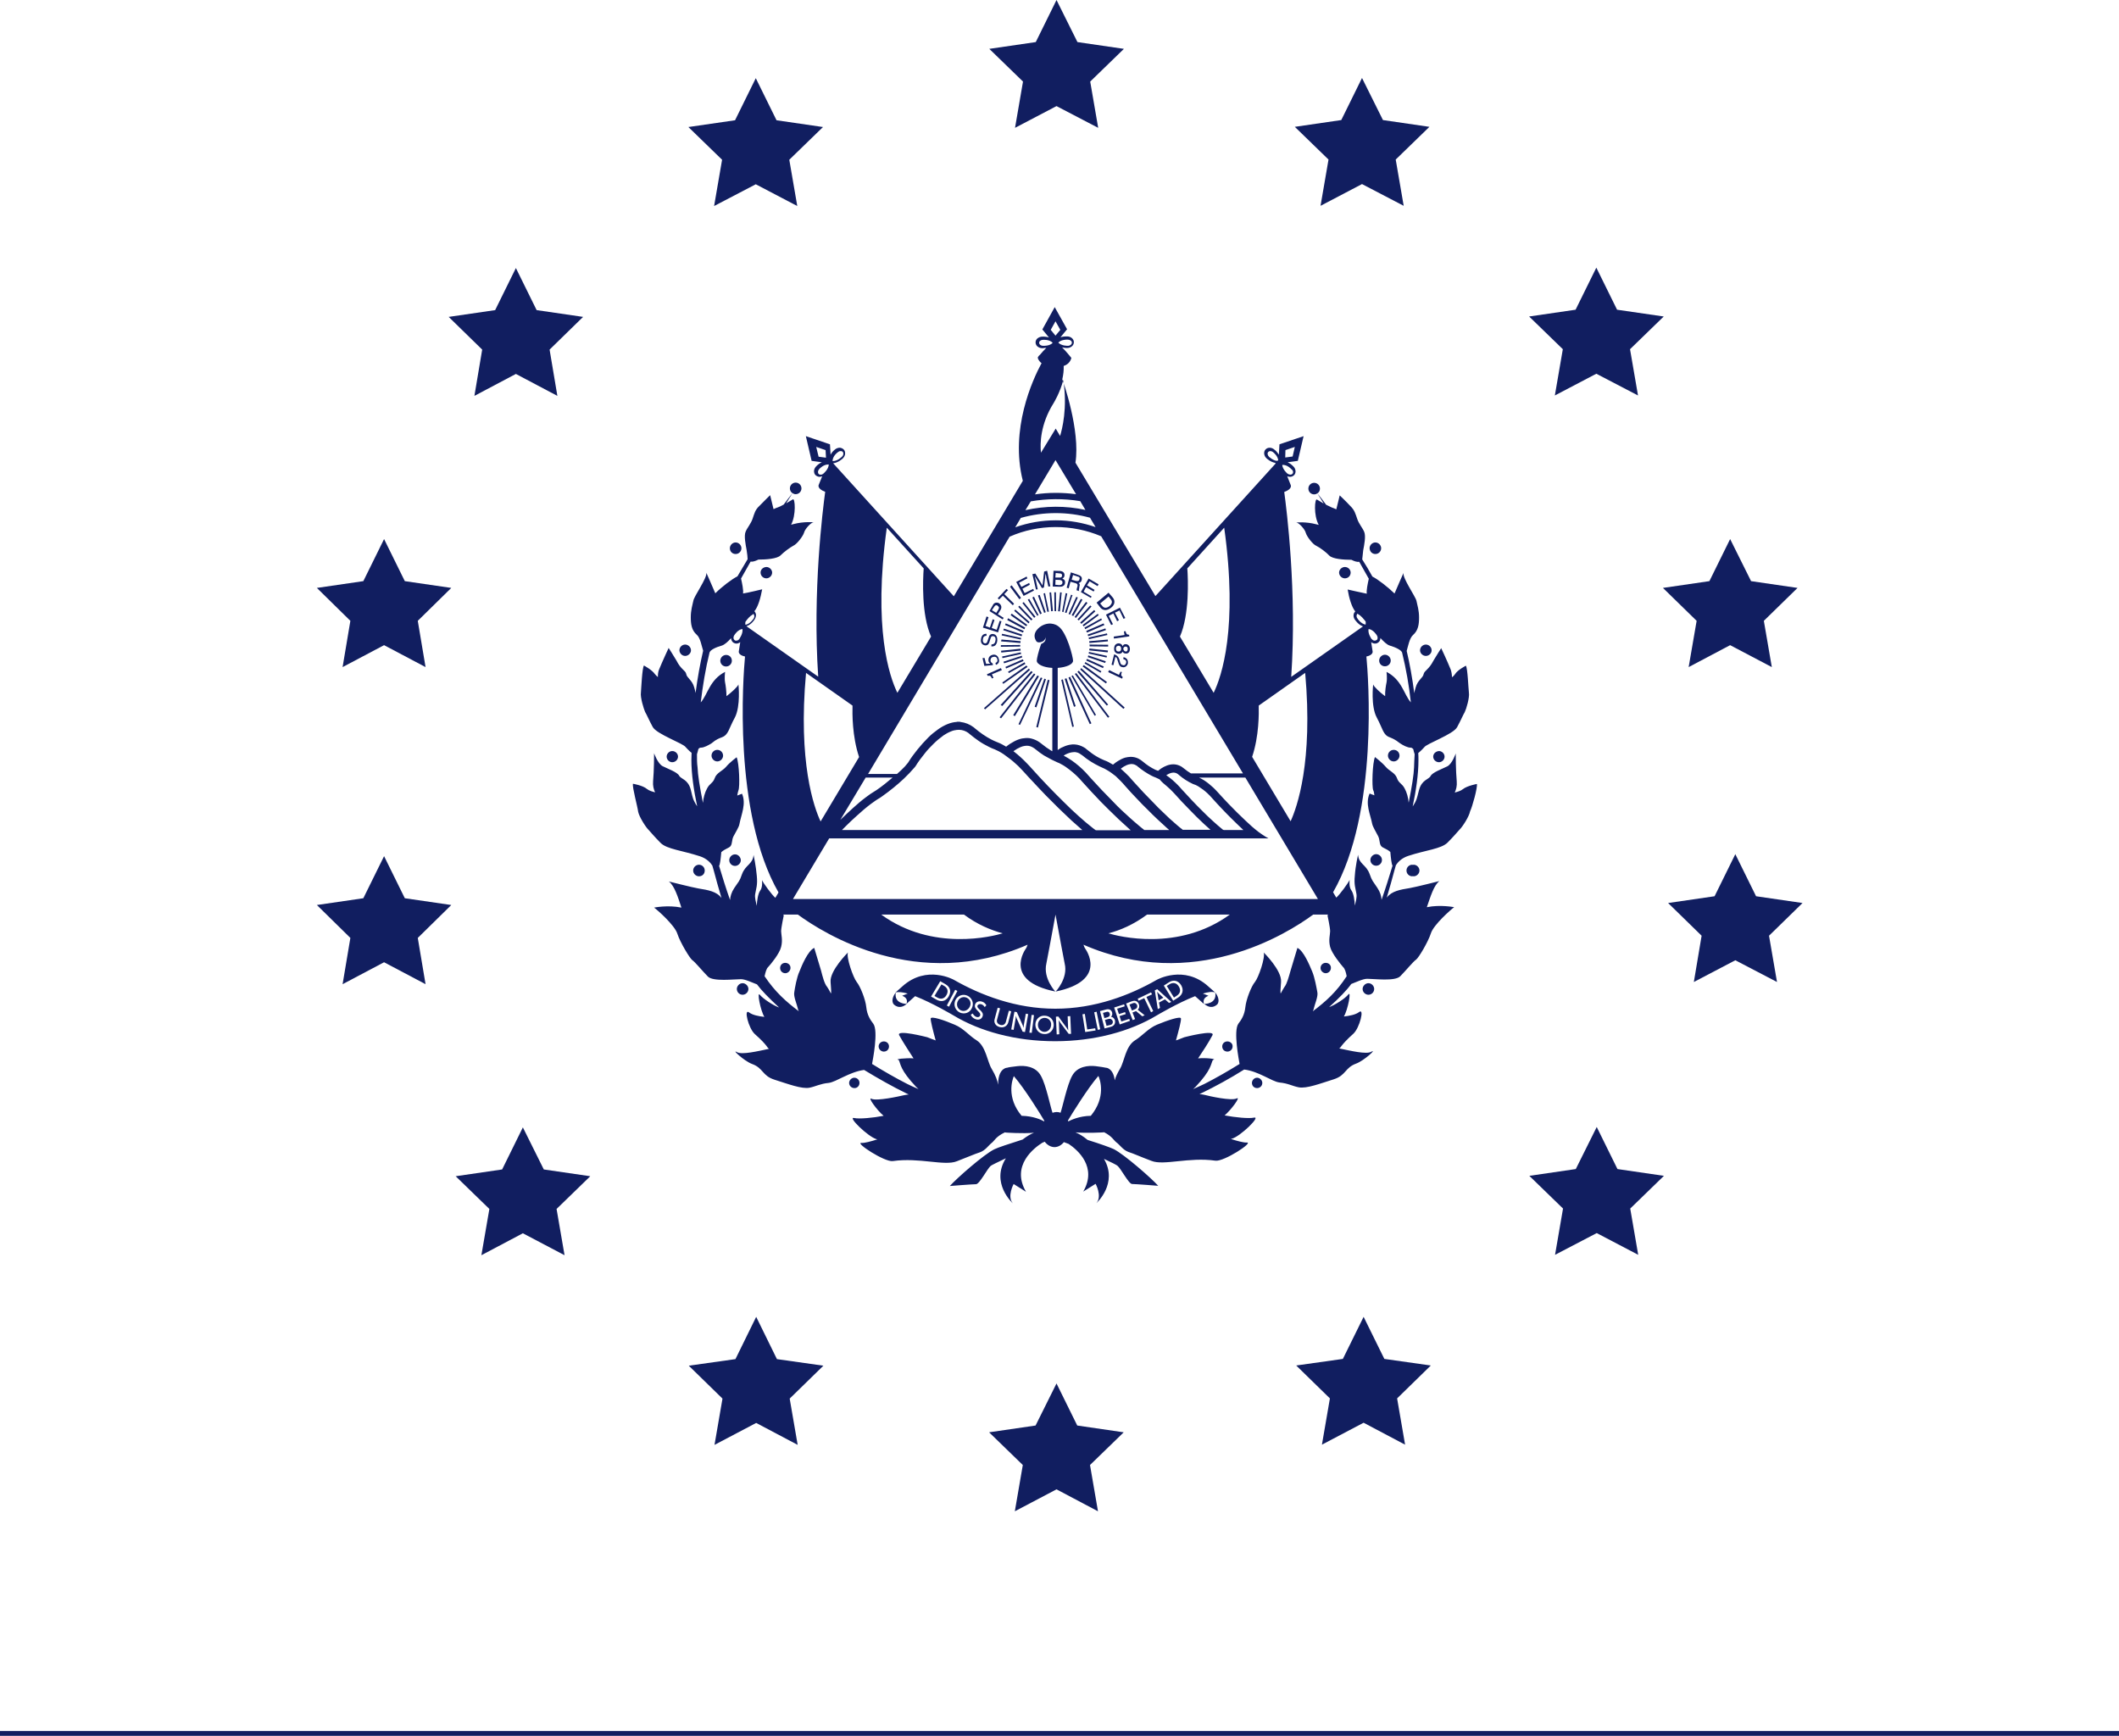 <?xml version="1.0" encoding="utf-8"?>
<!-- Generator: Adobe Illustrator 28.2.0, SVG Export Plug-In . SVG Version: 6.00 Build 0)  -->
<svg version="1.1" id="Layer_1" xmlns="http://www.w3.org/2000/svg" xmlns:xlink="http://www.w3.org/1999/xlink" x="0px" y="0px"
	 viewBox="0 0 1062.6 870.4" style="enable-background:new 0 0 1062.6 870.4;" xml:space="preserve">
<style type="text/css">
	.st0{fill:#111E60;}
</style>
<g>
	<rect y="868" class="st0" width="1062.6" height="2.4"/>
	<g>
		<polygon class="st0" points="529.8,0 540.3,21.1 563.6,24.5 546.7,40.9 550.7,64.1 529.8,53.2 509,64.1 513,40.9 496.1,24.5 
			519.4,21.1 		"/>
		<polygon class="st0" points="683,39.1 693.5,60.2 716.8,63.6 699.9,80 703.9,103.2 683,92.3 662.2,103.2 666.2,80 649.3,63.6 
			672.6,60.2 		"/>
		<polygon class="st0" points="800.5,134.2 810.9,155.3 834.3,158.7 817.4,175.1 821.4,198.3 800.5,187.4 779.7,198.3 783.7,175.1 
			766.8,158.7 790.1,155.3 		"/>
		<polygon class="st0" points="867.6,270.3 878.1,291.4 901.4,294.8 884.5,311.3 888.5,334.5 867.6,323.5 846.8,334.5 850.8,311.3 
			833.9,294.8 857.2,291.4 		"/>
		<polygon class="st0" points="870.2,428.3 880.6,449.4 903.9,452.8 887.1,469.2 891.1,492.4 870.2,481.5 849.4,492.4 853.3,469.2 
			836.5,452.8 859.8,449.4 		"/>
		<polygon class="st0" points="800.7,565.1 811.1,586.2 834.4,589.6 817.5,606 821.5,629.2 800.7,618.3 779.8,629.2 783.8,606 
			766.9,589.6 790.2,586.2 		"/>
		<polygon class="st0" points="683.8,660.3 694.2,681.4 717.5,684.7 700.6,701.2 704.6,724.4 683.8,713.4 662.9,724.4 666.9,701.2 
			650,684.7 673.4,681.4 		"/>
		<polygon class="st0" points="529.8,693.7 540.2,714.8 563.5,718.2 546.6,734.6 550.6,757.8 529.8,746.8 508.9,757.8 512.9,734.6 
			496,718.2 519.3,714.8 		"/>
		<polygon class="st0" points="379.2,660.3 389.6,681.5 412.9,684.8 396,701.3 400,724.5 379.2,713.5 358.3,724.5 362.3,701.3 
			345.4,684.8 368.8,681.5 		"/>
		<polygon class="st0" points="262.2,565.3 272.7,586.4 296,589.8 279.1,606.2 283.1,629.4 262.2,618.4 241.4,629.4 245.4,606.2 
			228.5,589.8 251.8,586.4 		"/>
		<polygon class="st0" points="192.6,429.3 203,450.4 226.3,453.8 209.5,470.3 213.4,493.5 192.6,482.5 171.8,493.5 175.7,470.3 
			158.9,453.8 182.2,450.4 		"/>
		<polygon class="st0" points="192.6,270.3 203,291.4 226.3,294.8 209.5,311.3 213.4,334.5 192.6,323.5 171.8,334.5 175.7,311.3 
			158.9,294.8 182.2,291.4 		"/>
		<polygon class="st0" points="258.7,134.4 269.1,155.5 292.4,158.9 275.6,175.3 279.5,198.5 258.7,187.5 237.9,198.5 241.8,175.3 
			225,158.9 248.3,155.5 		"/>
		<polygon class="st0" points="379,39.2 389.4,60.3 412.7,63.7 395.8,80.1 399.8,103.3 379,92.4 358.1,103.3 362.1,80.1 345.2,63.7 
			368.6,60.3 		"/>
		<g>
			<path class="st0" d="M708.5,433.7c-0.1,0-0.2-0.1-0.3-0.1c-1.6,0-2.9,1.3-2.9,2.9c0,1.6,1.3,2.9,2.9,2.9c0.1,0,0.2-0.1,0.3-0.1
				c0.1,0,0.2,0.1,0.4,0.1c1.5,0,2.9-1.3,2.9-2.9c0-1.6-1.4-2.9-2.9-2.9C708.7,433.6,708.6,433.7,708.5,433.7z"/>
			<path class="st0" d="M740.6,393.1c0,0-4.9,0.9-7,2.6c-1.1,0.9-2.6,1.3-4.1,1.7c0.7-1.5,1.2-3.3,1-5.6c-0.5-5.3-0.5-14-0.5-14
				s-1.8,5.3-4.3,6.5c-2.6,1.3-7.4,3-8.3,4.8c-0.9,1.8-4.4,1.8-5.8,7c-1.3,5.2-1.3,4.8-2.1,6.5c-0.3,0.5-0.7,1.1-1.1,1.8
				c1.7-8,2.9-16.1,2.9-23.2c0-1.2,0-2.4-0.1-3.6c1.3-1,3-2.9,3-2.9c1.1-1.8,14.6-6.5,16.5-10.1c1.9-3.5,2.9-6,3.8-7.5
				c0.8-1.6,2.5-7.3,2.1-9.8c-0.3-2.5-0.6-11.9-1.5-13.5c0,0-4.2,2.1-5.5,4.3c-0.4,0.6-0.9,1.1-1.5,1.5c0-1.3-0.2-2.5-0.6-3.8
				c-1.9-4.7-4.8-10.8-4.8-10.8s-2.5,3.9-3.9,6.3c-2.3,4.5-4.5,4.9-4.9,6.7c-0.3,1.9-3,3-4,6.7c-0.4,1.3-0.6,2.2-0.7,2.9
				c-1-7.8-2.3-14.9-3.8-21.2c0.6-2,1.4-6.5,3.2-8c2.6-2.3,3-5.3,3-8.8c0-3.5-0.8-6-1.3-8.3c-0.4-2.1-7-11.3-6.5-14
				c0,0-3.3,7.4-4.5,10.3c-3.3-3.2-8.3-7.1-11.1-8.5c-1.6-2.9-3.3-5.8-5.1-8.6c0.1-0.8,0.3-2.7,0.5-4.6c0.5-2.6,1.4-7,0.5-9.2
				c-0.9-2.1-2.6-3.9-3.5-6.5c-0.9-2.6-1.3-4.4-3.5-6.5c-2.1-2.3-5.3-5.3-5.3-5.3s-0.9,3.9-1.7,7c-0.8-0.4-1.6-0.7-2.2-0.9
				c-0.5-0.2-1.6-0.8-2.9-1.4c-1.5-2.1-3-4-4.4-5.7c0.8-0.5,1.3-1.3,1.3-2.4c0-1.6-1.3-2.9-2.9-2.9c-1.6,0-2.9,1.3-2.9,2.9
				s1.3,2.9,2.9,2.9c0.6,0,1.1-0.2,1.6-0.5c0.4,0.6,1.5,2.4,3.2,5.1c-1.4-0.8-2.8-1.6-3.4-2c-1.1-0.8-1.8,7.9,0.9,12.7
				c-0.4-0.1-0.8-0.2-1.2-0.3c-5.3-1.4-10.1-0.9-10.1-0.9c1.3,0,4.4,3.4,4.8,5.2c0.5,1.8,3.5,5.8,5.3,6.5c1.8,0.9,4.8,3.1,6.5,4.9
				c1.7,1.7,7.2,2.1,11.1,2.1c1.5,0.8,3,1.2,3.9,1c1.6,2.8,3.2,5.6,4.8,8.5c-0.5,2.2-1.3,6-1,7.5c0,0,0,0,0,0l0,0
				c-2.1-0.4-9.6-2.1-9.6-2.1c0.7,4.3,2,8.7,3.8,11c-0.4,0.4-0.7,0.9-0.8,1.5c-0.2,0.9,0.1,1.9,0.6,2.6c0.1,0.1,1.7,2.6,4.1,3.4
				l-36,25.3c2.9-42.8-2.3-83.8-3.5-92.7c4.4-1.6,3.2-3.6,3.2-3.6l-1.7-4.3c0.5,0.2,0.9,0.3,1.4,0.3c0.8,0,1.5-0.3,2.1-0.9
				c1.1-1.2,0.8-3.2-0.5-4.4c-0.1-0.1-1.2-1.3-2.8-2l5.1-0.7l2.9-12.4l0,0l0,0l-12.1,4.1l-0.3,5.2c-0.9-1.5-2.1-2.5-2.2-2.5
				c-1.4-1.3-3.4-1.3-4.5-0.1c-1.1,1.2-0.8,3.2,0.5,4.4c0.1,0.1,2,1.9,4.4,2.3c0,0.1,0.1,0.2,0.2,0.3l-60.3,66.5l-40.1-66.9
				c2.5-16.2-6.2-40.9-6.6-41.8c0.5-2.2,0.8-4.4,0.7-6.7c2.8-0.9,3.6-3.1,3.8-3.8c0,0,0-0.1,0-0.1c0,0,0-0.1,0-0.1c0,0,0-0.1,0-0.1
				s-2.8-3.5-4.6-5.2c0.9,0.2,1.8,0.3,2.2,0.3c0.2,0,0.3,0,0.3,0c1.9,0,3.4-1.3,3.4-2.9c0-1.6-1.5-2.9-3.3-2.9c0,0,0,0,0,0
				c-0.1,0-1.7-0.1-3.4,0.4l3.3-4l-6.2-11.1v0l0,0l-6.2,11.2l3.3,4c-1.7-0.5-3.3-0.4-3.3-0.4c-1,0-1.9,0.4-2.6,1
				c-0.5,0.5-0.8,1.2-0.8,1.9c0,0.7,0.3,1.4,0.8,1.9c0.6,0.6,1.6,1,2.5,1c0,0,0.1,0,0.3,0c0.3,0,1-0.1,1.8-0.2c-1,1-2.3,2.4-3.2,3.5
				c-0.4,0.3-0.7,0.7-0.9,1c-0.1,0.2-0.2,0.3-0.2,0.3s0,0.2,0.1,0.4c0,0.1,0,0.2,0,0.3c0.6,1.1,1.2,1.8,1.8,2.2
				c-4.6,8.5-15.9,33.2-9.4,59l-34.6,57.9l-60.5-66.7c2.6-0.3,4.7-2.3,4.8-2.4c0.7-0.7,1.2-1.6,1.2-2.5c0-0.8-0.2-1.5-0.7-2
				c-0.5-0.5-1.2-0.8-1.9-0.9c-0.9,0-1.8,0.3-2.5,0.9c-0.1,0.1-1.4,1-2.2,2.6l-0.3-5.2l-12.1-4.1l0,0l0,0l2.9,12.4l5.1,0.7
				c-1.6,0.7-2.7,1.9-2.7,1.9c-0.7,0.7-1.2,1.6-1.2,2.5c0,0.8,0.2,1.5,0.7,2c0.5,0.5,1.2,0.8,1.9,0.9c0,0,0.1,0,0.1,0
				c0.5,0,1-0.1,1.4-0.3l-1.7,4.2c0,0-1.2,2,3.2,3.6c-1.2,8.9-6.4,49.9-3.5,92.7l-36-25.3c2.5-0.8,4.1-3.3,4.1-3.4
				c0.5-0.7,0.7-1.6,0.7-2.4c-0.1-0.7-0.4-1.3-0.8-1.7c1.9-2.3,3.1-6.7,3.9-11c0,0-7.4,1.8-9.6,2.1l0,0c0,0,0,0,0,0
				c0.3-1.5-0.5-5.4-1-7.5c1.6-2.8,3.2-5.7,4.8-8.5c0.9,0.2,2.3-0.2,3.9-1c3.9,0,9.4-0.4,11.1-2.1c1.8-1.8,4.8-4,6.5-4.9
				c1.8-0.8,4.8-4.8,5.3-6.5c0.4-1.8,3.5-5.2,4.8-5.2c0,0-4.8-0.5-10.1,0.9c-0.4,0.1-0.8,0.2-1.2,0.3c2.6-4.8,2-13.4,0.9-12.7
				c-0.6,0.4-2,1.2-3.4,2c1.7-2.7,2.8-4.5,3.2-5.1c0.5,0.3,1,0.5,1.6,0.5c1.6,0,2.9-1.3,2.9-2.9s-1.3-2.9-2.9-2.9
				c-1.6,0-2.9,1.3-2.9,2.9c0,1,0.5,1.9,1.3,2.4c-1.4,1.7-2.9,3.7-4.4,5.7c-1.2,0.7-2.3,1.2-2.9,1.4c-0.6,0.2-1.4,0.5-2.2,0.9
				c-0.8-3.2-1.7-7-1.7-7s-3.1,3-5.3,5.3c-2.3,2.1-2.6,3.9-3.5,6.5c-0.9,2.6-2.6,4.4-3.5,6.5c-0.9,2.1,0,6.5,0.5,9.2
				c0.3,1.9,0.5,3.7,0.5,4.6c-1.7,2.9-3.4,5.8-5.1,8.6c-2.8,1.4-7.8,5.2-11.1,8.5c-1.2-2.9-4.5-10.3-4.5-10.3
				c0.5,2.6-6.2,11.8-6.5,14c-0.5,2.3-1.3,4.8-1.3,8.3c0,3.5,0.4,6.5,3,8.8c1.8,1.5,2.5,5.9,3.2,8c-1.5,6.4-2.8,13.5-3.8,21.2
				c-0.1-0.7-0.3-1.6-0.7-2.9c-1-3.6-3.8-4.8-4-6.7c-0.4-1.8-2.6-2.1-4.9-6.7c-1.4-2.4-3.9-6.3-3.9-6.3s-2.9,6.2-4.8,10.8
				c-0.5,1.2-0.6,2.5-0.6,3.8c-0.6-0.5-1.1-1-1.5-1.5c-1.4-2.1-5.5-4.3-5.5-4.3c-0.9,1.5-1.3,10.9-1.5,13.5
				c-0.4,2.5,1.4,8.2,2.1,9.8c0.9,1.5,1.9,4,3.8,7.5c1.9,3.6,15.4,8.3,16.5,10.1c0,0,1.7,1.9,3,2.9c0,1.2-0.1,2.4-0.1,3.6
				c0,7,1.2,15.2,2.9,23.2c-0.4-0.6-0.8-1.2-1.1-1.8c-0.9-1.8-0.9-1.4-2.1-6.5c-1.4-5.3-4.9-5.3-5.8-7c-0.9-1.8-5.7-3.5-8.3-4.8
				c-2.5-1.3-4.3-6.5-4.3-6.5s0,8.7-0.5,14c-0.2,2.3,0.3,4.1,1,5.6c-1.5-0.4-3-0.8-4.1-1.7c-2.1-1.8-7-2.6-7-2.6
				c-0.4,1.8,2.3,11.4,2.6,14c0.5,2.6,3.9,7.9,5.3,9.2c1.3,1.4,3,3.5,6,6.5c3.1,3.1,11,3.8,19.8,6.7c3.3,1.1,5.2,3.2,6.1,4.6
				c0.3,1.1,0.6,2.1,0.8,2.8c1,3.8,2.3,8.5,3.8,13.5c-2.4-3.3-6.7-4-11.6-4.8c-3-0.5-14.8-3.5-14.8-3.5c2.8,2.1,4.6,7.9,6.3,13.1
				c-6.8-1.4-13.7,0-13.7,0c1.3,0.9,10.4,8.8,11.7,13.2c1.4,4.3,6.2,12.2,7.4,13.1c1.4,0.9,5.3,5.7,7.9,8.3
				c2.6,2.6,13.1,1.3,16.6,1.3c2.2,0,5.8,1.8,8,2.6c2.2,3,6.1,7,11.1,11.6c-2.9-1-7.9-4.3-9.6-6.3c-1.7-2.3,0.2,7.7,2.2,11
				c-2.8-0.3-5.9-0.9-7.6-2.2c-2.9-2.3-0.4,7.9,2.8,10.8c6.8,6,6.1,7,7.2,7.4c-5.7,1.2-13.6,3.1-16.1,1.7c-3.1-1.8,3.5,4.4,7.5,5.9
				c5.8,2.1,5,5.9,11.3,7.9c6.7,2.1,13.7,4.8,17.6,4c3-0.6,5.3-2,9.6-2.4c3.8-0.5,10.3-5.5,17.7-6.5c7.1,4.3,14.3,8.4,21.3,11.8
				c0.3,0.1,0.7,0.3,1.1,0.5c-0.8,0.1-1.6,0.2-2.5,0.4c-2.6,0.6-13.5,3-16.1,1.8c-2.4-1.3,2.7,5.8,6,8.5c-5.1,1-12.3,1.7-14.8,1.1
				c-3.5-0.8,7,9.4,11.2,10.6c0.2,0,0.3,0.1,0.5,0.1c-3.4,1.1-6.5,1.9-8,1.8c-3.6-0.3,11.6,9.7,15.7,9.1c13.3-1.9,25.9,2.6,32.1,0.1
				c5.5-2.1,8.8-3.6,11.6-4.5c2.8-1,4.3-3.5,6-4.8c1.3-1,1.9-3,6.5-5.2c0.4,0.1,0.5,0.1,0.5,0.1s8.5,0.6,14.1,0.1
				c-1.6,0.6-3.5,1.7-5.7,3.4c-6.9,2.2-12.4,4-14.2,4.9c-5.3,2.6-18.8,14.5-22.3,18.4c0,0,11.3-0.9,13.1-0.9c1.8,0,5.7-7.8,7.4-9.2
				c0.5-0.4,3.4-1.8,7.6-3.8c-7.8,12.5,3.5,22.6,3.5,22.6c-3-3.5,0.4-9.7,0.4-9.7l6.2,3.9c-7.7-13.2,4.2-22.1,8.2-24.6
				c0.4-0.2,0.8-0.3,1.2-0.5c1.2,1.6,3,2.7,4.9,2.7c1.8,0,3.5-1,4.7-2.5c0.8,0.3,1.6,0.6,2.4,0.9c4.6,3.1,14.4,11.6,7.3,23.9
				l6.2-3.9c0,0,3.4,6.2,0.4,9.7c0,0,11-9.9,3.8-22.2c3.7,1.7,6.2,3,6.7,3.4c1.8,1.4,5.7,9.2,7.4,9.2c1.8,0,13.1,0.9,13.1,0.9
				c-3.5-3.9-17-15.7-22.3-18.4c-1.7-0.8-6.7-2.6-13.1-4.6c-2.4-2-4.4-3.1-6.1-3.8c5.7,0.5,14.1,0,14.1,0s0.2,0,0.2-0.1
				c4.1,2.1,4.9,4.1,6.2,5.1c1.8,1.3,3.3,3.8,6,4.8c2.8,0.9,6,2.4,11.6,4.5c6.2,2.5,18.7-2,32.1-0.1c4.2,0.6,19.4-9.3,15.7-9.1
				c-1.5,0.1-4.6-0.7-8-1.8c0.2,0,0.3-0.1,0.5-0.1c4.2-1.1,14.7-11.3,11.2-10.6c-2.5,0.6-9.6-0.1-14.8-1.1c3.2-2.7,8.4-9.7,6-8.5
				c-2.6,1.3-13.5-1.1-16.1-1.8c-0.9-0.2-1.7-0.3-2.5-0.4c0.4-0.2,0.8-0.4,1.1-0.5c7-3.4,14.3-7.4,21.3-11.8
				c7.4,0.9,13.8,6,17.7,6.5c4.3,0.4,6.5,1.8,9.6,2.4c3.9,0.8,10.9-1.9,17.6-4c6.3-2,5.5-5.8,11.3-7.9c4-1.5,10.7-7.7,7.5-5.9
				c-2.4,1.4-10.3-0.5-16.1-1.7c1.1-0.4,0.5-1.4,7.2-7.4c3.1-2.9,5.7-13.1,2.8-10.8c-1.7,1.3-4.8,1.9-7.6,2.2c2-3.3,3.9-13.3,2.2-11
				c-1.7,2.1-6.8,5.3-9.6,6.3c5-4.5,8.9-8.5,11.1-11.6c2.2-0.8,5.8-2.6,8-2.6c3.5,0,14,1.4,16.6-1.3c2.6-2.6,6.5-7.4,7.9-8.3
				c1.3-0.9,6-8.8,7.4-13.1c1.3-4.4,10.4-12.3,11.7-13.2c0,0-6.9-1.4-13.7,0c1.8-5.2,3.5-11,6.3-13.1c0,0-11.8,3-14.8,3.5
				c-4.9,0.8-9.1,1.5-11.6,4.8c1.5-5,2.8-9.7,3.8-13.5c0.2-0.7,0.5-1.7,0.8-2.8c1-1.5,2.8-3.5,6.1-4.6c8.7-2.9,16.6-3.5,19.8-6.7
				c3-3,4.8-5.2,6-6.5c1.4-1.3,4.8-6.5,5.3-9.2C738.3,404.6,741,394.9,740.6,393.1z M709.1,384.7c-0.1,3.5-1.1,9.9-2.7,17.8
				c-0.2-2.6-1-5.3-2-7.1c-1.3-2.6-3-2.6-3.9-5.3c-0.9-2.6-3.9-3.5-5.7-5.7c-1.8-2.1-5.3-4.8-5.3-4.8c-1.3,3-1.6,14.8-0.9,16.6
				c0.3,0.5,0.5,1.5,0.6,2.6c-1.3-0.5-2.4-0.9-2.4-0.9c-2.3,5.2,0.4,10.4,1.3,15.2c0.3,1.5,2.1,4.4,3,6.2c0.9,1.8,0.5,3.4,1.4,4.8
				c0.8,1.2,2.7,1.3,4.7,3.1c0.3,3.3,0.6,6,1.1,6.9c-1.7,5.6-3.5,11.4-5.5,17.1c-0.1-1.9-0.7-3.9-2.1-6c-2.3-3.5-2.6-3.3-3.9-7
				c-1.8-4.8-5.3-4.8-5.8-9.6c0,0-1.3,5.7-1.6,10.4c-0.5,4.8,0.4,6.5,0.8,9.2c0.3,1.7-0.3,3.7-0.8,5.9c-0.1-2.6-0.6-6.1-1.7-7.6
				c-1.4-1.8-0.9-5.3-0.9-5.3c-0.8,1.7-4.8,7.2-6.7,8.9l-1.6-2.7c23-40.1,17.6-108.8,16.7-118.2c3.7-0.8,3.1-2.7,3.1-2.7l-0.7-4.5
				c0.4,0.3,0.7,0.5,1.2,0.6c0.3,0.1,0.5,0.1,0.8,0.1c0.6,0,1.1-0.2,1.5-0.5c0.7-0.5,1.1-1.2,1.1-2.1c0-0.1,0-0.1,0-0.2
				c1.7,1.8,3.3,3.4,4.7,3.8c3.1,0.9,5.8,2.3,6.2,3.5c0,0,0,0,0,0c2,8.1,3.5,16.7,4.4,25c0,0,0,0,0,0c-3.5-3.9-4.4-11.3-12.2-15.3
				c0,0,0.4,3.1,0,5.3c-0.3,1.4-0.8,4.3-0.7,6.9c-2.7-2-5.6-4.7-6-5.9c0,0-1.3,10.8,1.8,16.6c3.1,5.7,3.1,8.7,6.5,9.9
				c3.5,1.4,4,2.3,5.3,3.1c1.4,0.9,3.5,2.1,5.3,2.1c0.4,0,0.8,0.3,1.2,0.7c0.2,0.9,0.4,1.8,0.7,2.6
				C709.2,380.6,709.2,382.7,709.1,384.7z M404.2,337.4l23.3,16.4c-0.1,3.9-0.2,15.4,3.3,25.8l-19.3,32.3
				C408.2,404.9,400.1,382.3,404.2,337.4z M368.3,318.4c0,0,1.6-2.7,4-3c0.4,2.3-1.5,4.8-1.5,4.9c-0.3,0.5-0.8,0.8-1.2,0.9
				c-0.5,0.1-0.9,0.1-1.2-0.2c-0.3-0.2-0.5-0.6-0.6-1C367.8,319.5,367.9,318.9,368.3,318.4z M444.7,264.6l18.5,20.4
				c-0.4,5.6-1.2,23.2,3.7,34.2L450,347.4C446,339.2,437.7,315.1,444.7,264.6z M516.9,251.4c8.1-1.4,16.6-1.5,24.8-0.1l2.6,4.4
				c-9.9-2.2-20.2-2.1-30.1,0.1L516.9,251.4z M519,247.9l10.3-17.2l10.3,17.1C532.7,246.9,525.8,246.9,519,247.9z M511.9,259.7
				c11.3-3.2,23.4-3.2,34.7-0.1l2.8,4.7c-6.4-2.2-13.1-3.4-19.9-3.4c-7.1,0-13.9,1.2-20.4,3.5L511.9,259.7z M506.3,269.1
				c14.5-6.4,31.3-6.4,45.9-0.2l71.1,118.9h-26.1c-1.2-0.7-2.3-1.5-3.4-2.4c-0.4-0.3-0.8-0.6-1.2-0.9c-1.8-1.1-3.7-1.5-5.8-1.1
				c-1.1,0.2-2.1,0.6-3.1,1.1c-1,0.5-1.9,1.1-2.7,1.8c-0.1,0.1-0.2,0.2-0.3,0.2c-0.4-0.2-0.9-0.3-1.3-0.5c-2.3-1.1-4.4-2.5-6.4-4.2
				c-0.6-0.5-1.3-1-2.1-1.4c-1.2-0.6-2.5-0.9-3.9-0.9c-0.9,0-1.9,0.2-2.8,0.4c-1.3,0.4-2.5,1-3.6,1.7c-0.8,0.5-1.5,1-2.2,1.6
				c-0.1,0.1-0.2,0.2-0.3,0.2c0,0-0.1-0.1-0.2-0.1c-1.3-0.8-2.7-1.6-4.2-2.1c-1.3-0.5-2.6-1.2-3.8-1.9c-1.7-1-3.3-2.2-4.9-3.5
				c-0.5-0.5-1.1-0.9-1.7-1.2c-1.3-0.7-2.7-1.2-4.2-1.3c-1-0.1-2,0-3,0.2c-1.3,0.3-2.6,0.8-3.8,1.4c-0.7,0.3-1.2,0.8-1.9,1.2v-41.2
				c4.4-0.3,7.7-1.8,7.7-3.6c0-1.8-3.1-14.2-7.3-17.2c-0.2-0.2-3.8-3-8.6-0.2c0,0-5.4,3.1-2.6,7.5c0,0,0.6,1.3,2.9,0.4
				c0.5-0.2,1.6-0.7,1.9-2.4l-0.1,1.1c0,1.5-2.1,2.4-2.2,2.4c-1.4,3.8-2.2,7.5-2.2,8.4c0,1.8,3.4,3.4,7.8,3.6v41.8
				c-0.1-0.1-0.3-0.2-0.4-0.2c-1.8-1.1-3.5-2.3-5.2-3.7c-0.6-0.5-1.2-0.9-1.9-1.3c-1.3-0.7-2.7-1.2-4.2-1.4c-1.2-0.1-2.3,0-3.5,0.2
				c-1.4,0.3-2.7,0.8-4,1.5c-1.3,0.7-2.6,1.5-3.7,2.4c-0.1,0.1-0.2,0.2-0.3,0.2c-0.1-0.1-0.2-0.1-0.3-0.2c-0.5-0.3-1.1-0.6-1.6-0.9
				c-0.8-0.4-1.5-0.8-2.4-1.1c-1.1-0.4-2.1-0.9-3.1-1.4c-2.9-1.5-5.6-3.4-8.1-5.5c-0.2-0.2-0.5-0.4-0.7-0.6c-2-1.5-4.2-2.4-6.7-2.7
				c-0.1,0-0.2,0-0.2-0.1c-0.5,0-0.9,0-1.4,0c-0.1,0-0.2,0.1-0.3,0.1c-1.6,0.1-3.1,0.5-4.6,1.1c-1.7,0.7-3.3,1.6-4.8,2.7
				c-1.7,1.2-3.3,2.5-4.8,4c-1.9,1.9-3.7,3.9-5.4,6c-1.6,2-3.2,4.1-4.6,6.4c-0.1,0.1-0.1,0.2-0.2,0.3c-1,1.3-2.1,2.5-3.3,3.6
				c-0.7,0.7-1.5,1.3-2.2,2h-14.5L506.3,269.1z M608.6,347.4l-16.9-28.2c4.8-11,4.1-28.6,3.7-34.2l18.5-20.4
				C620.9,315,612.6,339.2,608.6,347.4z M686.3,315.4c2.4,0.3,4,3,4.1,3.1c0.3,0.5,0.5,1,0.4,1.5c0,0.5-0.2,0.8-0.6,1
				c-0.3,0.2-0.7,0.3-1.2,0.2c-0.5-0.1-0.9-0.5-1.3-0.9C687.7,320.2,685.8,317.7,686.3,315.4z M647.2,411.8l-19.3-32.3
				c3.5-10.4,3.4-21.9,3.3-25.7l23.3-16.4C658.5,382.2,650.4,404.8,647.2,411.8z M397.7,450.7l18.1-30.3c73.4,0,146.9,0,220.3,0
				c-0.1-0.1-0.2-0.1-0.3-0.2c-0.4-0.2-0.8-0.4-1.1-0.6c-1.3-0.8-2.6-1.7-3.8-2.6c-2.2-1.7-4.2-3.5-6.2-5.4
				c-2.9-2.7-5.7-5.5-8.5-8.4c-1.8-1.9-3.6-3.8-5.3-5.7c-0.8-0.9-1.6-1.7-2.4-2.5c-1.5-1.4-3.1-2.7-4.8-3.8
				c-0.8-0.5-1.6-0.9-2.4-1.3h23.2l36.4,60.9H397.7z M434.1,389.9h13.5c-2.6,2.2-5.3,4.4-8.1,6.3c-0.3,0.2-0.5,0.3-0.8,0.5
				c-1.5,0.9-3,1.9-4.4,3c-2.3,1.7-4.5,3.6-6.6,5.5c-2.1,1.9-4.2,3.9-6.3,5.9L434.1,389.9z M528.8,381.6c0.5,0.2,1,0.5,1.5,0.7
				c0.6,0.2,1.2,0.5,1.7,0.8c1.6,0.8,3,1.8,4.4,2.9c2.3,1.8,4.5,3.8,6.4,6.1c3,3.4,6.1,6.6,9.2,9.9c1.3,1.3,2.6,2.6,3.9,3.9
				c3.3,3.3,6.7,6.5,10.2,9.6c0.2,0.2,0.4,0.4,0.7,0.6c0,0,0.1,0.1,0.1,0.1c0,0,0,0,0,0.1c-0.1,0-0.2,0-0.3,0c-5.6,0-11.2,0-16.8,0
				c0,0,0,0-0.1,0c-0.2,0-0.4-0.1-0.5-0.2c-0.4-0.3-0.8-0.6-1.2-0.9c-2.4-1.9-4.7-3.8-7-5.9c-2.6-2.3-5.1-4.7-7.6-7.2
				c-5.4-5.3-10.7-10.8-15.8-16.5c-0.9-1-1.8-2-2.7-2.9c-2-2.1-4.1-4-6.4-5.8c-0.1-0.1-0.2-0.1-0.3-0.2c0.1-0.1,0.1-0.1,0.1-0.1
				c1.1-0.8,2.3-1.5,3.5-2c0.7-0.3,1.4-0.5,2.2-0.6c1.3-0.2,2.6,0,3.8,0.7c0.6,0.3,1.1,0.7,1.6,1.1c1.3,1.1,2.7,2.1,4.1,3
				C525.4,379.8,527,380.8,528.8,381.6z M598.2,393.1c0.3,0.1,0.5,0.2,0.8,0.3c0.7,0.2,1.3,0.6,1.9,0.9c1.6,1,3.1,2.1,4.5,3.4
				c0.9,0.8,1.7,1.7,2.5,2.6c1.6,1.8,3.3,3.6,5,5.4c1.5,1.6,3,3.1,4.6,4.7c1.9,1.9,3.8,3.7,5.7,5.5c0.1,0.1,0.2,0.2,0.3,0.3
				c0,0-0.1,0-0.1,0c-0.1,0-0.2,0-0.3,0c-3.1,0-6.2,0-9.3,0c0,0,0,0,0,0c-0.2,0-0.4-0.1-0.6-0.2c-1.8-1.5-3.6-3-5.3-4.6
				c-1.7-1.5-3.3-3.1-4.9-4.7c-3.6-3.5-7-7.2-10.4-10.9c-0.7-0.8-1.4-1.6-2.1-2.3c-1.7-1.7-3.5-3.3-5.4-4.6
				c-0.1-0.1-0.2-0.1-0.2-0.2c0,0,0-0.1,0.1-0.1c0.8-0.5,1.7-0.9,2.6-1.1c1-0.2,1.8-0.1,2.7,0.4c0.3,0.2,0.6,0.4,0.9,0.7
				C593.3,390.4,595.6,391.9,598.2,393.1z M585.2,394.3c1.3,1.1,2.5,2.3,3.7,3.6c2.5,2.8,5,5.5,7.7,8.2c2.3,2.4,4.7,4.8,7.2,7.1
				c1,0.9,2,1.8,3,2.7c0.1,0.1,0.1,0.1,0.2,0.2c-0.1,0-0.1,0-0.1,0c-0.1,0-0.2,0-0.3,0c-4.4,0-8.8,0-13.1,0c-0.1,0-0.1,0-0.2,0
				c-0.2,0-0.3,0-0.4-0.2c-0.9-0.7-1.8-1.4-2.7-2.2c-2.5-2.1-5-4.4-7.3-6.7c-1.4-1.3-2.8-2.7-4.1-4.1c-3.6-3.6-7.1-7.3-10.4-11
				c-0.7-0.8-1.5-1.7-2.2-2.5c-1.2-1.3-2.6-2.5-3.9-3.7c-0.1-0.1-0.1-0.1-0.2-0.2c0,0,0,0,0-0.1c0,0,0.1,0,0.1-0.1
				c0.9-0.7,1.8-1.2,2.9-1.7c0.7-0.3,1.3-0.4,2.1-0.5c0.8,0,1.5,0.1,2.2,0.5c0.5,0.2,0.9,0.5,1.3,0.9c2.1,1.7,4.3,3.2,6.8,4.5
				c0.7,0.3,1.4,0.7,2.1,0.9c0.7,0.3,1.3,0.6,1.9,0.9C582.5,392.1,583.9,393.2,585.2,394.3z M564.3,394.2c1.9,2.2,3.9,4.3,5.9,6.4
				c1.8,1.9,3.6,3.8,5.5,5.6c3.1,3.2,6.4,6.2,9.7,9.2c0.3,0.2,0.5,0.4,0.8,0.7c0,0,0.1,0.1,0.1,0.1c-0.1,0-0.1,0-0.1,0
				c-0.1,0-0.2,0-0.3,0c-3.9,0-7.8,0-11.7,0c0,0,0,0-0.1,0c-0.2,0-0.4,0-0.5-0.2c-0.9-0.7-1.8-1.4-2.7-2.2c-2.9-2.4-5.6-4.9-8.4-7.5
				c-1.5-1.4-2.9-2.8-4.3-4.3c-3.8-3.8-7.6-7.8-11.2-11.8c-0.8-0.9-1.7-1.9-2.5-2.8c-2.2-2.3-4.5-4.3-7.1-6.1
				c-1.2-0.8-2.5-1.6-3.8-2.3c-0.1,0-0.1-0.1-0.2-0.1c0,0,0.1-0.1,0.1-0.1c1.1-0.7,2.3-1.2,3.6-1.5c0.6-0.1,1.3-0.2,2-0.2
				c0.8,0.1,1.5,0.3,2.2,0.7c0.5,0.3,1,0.7,1.5,1c2.6,2.2,5.5,4,8.6,5.5c0.4,0.2,0.9,0.4,1.3,0.6c0.8,0.3,1.5,0.7,2.2,1.1
				c1.6,0.9,3.1,2,4.6,3.2C561.1,390.7,562.8,392.4,564.3,394.2z M510.6,384.1c1.2,1.2,2.3,2.4,3.4,3.6c1.2,1.4,2.5,2.7,3.8,4.1
				c2.2,2.4,4.5,4.8,6.8,7.2c4.1,4.2,8.4,8.4,12.7,12.4c1.7,1.5,3.4,3,5.1,4.5c0.1,0.1,0.2,0.1,0.3,0.3c-0.1,0-0.1,0-0.2,0
				c-40.1,0-80.2,0-120.2,0c0-0.1,0-0.2,0.1-0.2c0.6-0.6,1.1-1.1,1.7-1.7c1.8-1.8,3.6-3.5,5.5-5.2c2.3-2.1,4.6-4.1,7-5.9
				c1.5-1.1,3-2.2,4.6-3.1c0.5-0.3,0.9-0.6,1.3-0.9c3.8-2.7,7.4-5.6,10.8-8.8c1.9-1.8,3.8-3.8,5.5-5.8c0.1-0.1,0.2-0.3,0.3-0.4
				c1.4-2.3,3-4.4,4.7-6.5c1.3-1.7,2.8-3.2,4.3-4.7c1.6-1.6,3.3-3,5.1-4.3c1.2-0.8,2.5-1.5,3.8-2c0.9-0.4,1.9-0.6,2.8-0.7
				c1.7-0.2,3.3,0.1,4.8,0.9c0.7,0.4,1.3,0.8,1.8,1.3c1.3,1.1,2.8,2.2,4.2,3.2c1.7,1.2,3.5,2.2,5.3,3.1c1,0.5,1.9,0.9,3,1.3
				c0.7,0.3,1.3,0.6,1.9,0.9c1.7,0.9,3.3,2,4.8,3.2C507.3,381.1,509,382.6,510.6,384.1z M483.4,458.6c6.7,5,13.5,7.8,19.4,9.4
				c-4.7,1.4-35,9.4-60.9-9.4H483.4z M524.7,483.2c0,0,2.9-15.1,4.6-24.6h0c1.7,9.5,4.6,24.6,4.6,24.6c1.8,7.3-4.5,14-4.6,14.1
				C529.2,497.2,523,490.6,524.7,483.2z M575.2,458.6h41.5c-25.9,18.8-56.2,10.8-60.9,9.4C561.7,466.5,568.5,463.6,575.2,458.6z
				 M680.7,310.1c-0.4-0.5-0.5-1.1-0.4-1.6c0-0.2,0.2-0.5,0.4-0.8c0.1,0.1,0.2,0.2,0.4,0.3c1.6,0.9,2.6,2.3,3.7,3.6
				c0.1,0.5,0.1,1,0,1.6C682.4,312.8,680.7,310.2,680.7,310.1z M648.1,237.6c-0.6,0.6-1.7,0.5-2.6-0.2c0,0-2.2-1.9-2.5-4.1
				c0.1-0.1,0.1-0.2,0.1-0.2c2.4-0.1,4.4,2,4.4,2.1C648.5,235.8,648.7,237,648.1,237.6z M644.6,225.7l4.7-1.6l0,0l0,0l-1.1,4.8
				l-3.7,0.5l0,0l0,0L644.6,225.7z M636,226.6c0.3-0.3,0.6-0.4,1-0.4c0.5,0,1.1,0.2,1.6,0.7c0,0,2.2,1.7,2.4,4
				c-0.3,0-0.6,0.1-0.8,0.2c-2-0.3-3.7-2-3.8-2C635.6,228.3,635.4,227.2,636,226.6z M535,170.3c0.3,0,0.5,0,0.5,0c1.1,0,2,0.7,2,1.5
				c0,0.9-0.9,1.6-2,1.6c0,0-3.2,0.1-4.8-1.6C531.9,170.5,534.1,170.3,535,170.3z M529.3,161.1L529.3,161.1L529.3,161.1l2.4,4.3
				l-2.4,2.9v0l0,0l-2.4-2.9L529.3,161.1z M523.1,173.4C523.1,173.4,523.1,173.4,523.1,173.4c-0.6,0-1.2-0.2-1.6-0.6
				c-0.2-0.2-0.4-0.5-0.4-0.9c0-0.4,0.2-0.8,0.4-0.9c0.4-0.4,1-0.6,1.6-0.6c0,0,3.1-0.3,4.8,1.5
				C526.3,173.6,523.2,173.4,523.1,173.4z M528.3,202.2c0,0,3.3-5.3,4.9-11.7c2.2,14.2-0.6,24.8-1.6,28.1l-2.2-3.7L522,227
				C521.5,222.4,521.7,212.7,528.3,202.2z M420.1,226.8c0.5-0.4,1-0.7,1.6-0.6c0.3,0,0.7,0.1,0.9,0.4c0.3,0.3,0.3,0.7,0.3,1
				c0,0.5-0.3,1.1-0.8,1.5c0,0-2.1,2.1-4.4,2.1c-0.1,0-0.2,0-0.2,0C417.5,228.7,420,226.8,420.1,226.8z M409.3,224.1L409.3,224.1
				L409.3,224.1l4.7,1.6l0.2,3.8l0,0l0,0l-3.7-0.5L409.3,224.1z M411.4,238c-0.3,0-0.7-0.1-0.9-0.4c-0.3-0.3-0.3-0.7-0.3-1
				c0-0.5,0.3-1.1,0.8-1.6c0,0,1.9-2.1,4.3-2.1c0.1,0,0.2,0,0.3,0c-0.1,2.4-2.5,4.4-2.5,4.4C412.6,237.8,412,238.1,411.4,238z
				 M377.9,310.2c0,0-1.7,2.7-4.1,3.1c-0.1-0.5-0.1-1,0-1.5c1-1.4,2.1-2.8,3.7-3.7c0.1-0.1,0.2-0.2,0.3-0.3c0.2,0.2,0.4,0.5,0.4,0.9
				C378.4,309.1,378.2,309.7,377.9,310.2z M349.5,378.2c0.3-0.9,0.5-1.8,0.7-2.6c0.3-0.4,0.7-0.7,1.2-0.7c1.8,0,3.9-1.3,5.3-2.1
				c1.3-0.9,1.8-1.8,5.3-3.1c3.4-1.3,3.4-4.3,6.5-9.9c3-5.8,1.8-16.6,1.8-16.6c-0.4,1.2-3.3,3.8-6,5.9c0-2.5-0.4-5.5-0.7-6.9
				c-0.4-2.1,0-5.3,0-5.3c-7.8,4-8.7,11.4-12.2,15.3c0,0,0,0,0,0c1-8.3,2.4-16.9,4.4-25c0,0,0,0,0,0c0.4-1.3,3-2.6,6.2-3.5
				c1.3-0.4,3-1.9,4.6-3.7c0,0,0,0,0,0.1c0.1,0.9,0.5,1.6,1.1,2.1c0.5,0.3,1,0.5,1.5,0.5c0.3,0,0.5,0,0.8-0.1
				c0.4-0.1,0.8-0.3,1.2-0.6l-0.7,4.5c0,0-0.6,1.9,3.1,2.7c-0.9,9.4-6.2,78.2,16.8,118.3l-1.6,2.7c-1.9-1.7-5.9-7.2-6.7-8.9
				c0,0,0.5,3.5-0.9,5.3c-1.1,1.5-1.6,5.1-1.7,7.6c-0.5-2.2-1.1-4.1-0.8-5.9c0.4-2.6,1.3-4.4,0.8-9.2c-0.4-4.8-1.6-10.4-1.6-10.4
				c-0.5,4.8-4,4.8-5.8,9.6c-1.3,3.8-1.6,3.5-3.9,7c-1.4,2.1-2,4.2-2.1,6c-2-5.7-3.8-11.4-5.5-17.1c0.5-0.8,0.8-3.6,1.1-6.9
				c2-1.8,3.9-2,4.7-3.1c0.9-1.4,0.5-3,1.4-4.8c0.9-1.8,2.8-4.7,3-6.2c0.9-4.8,3.5-10.1,1.3-15.2c0,0-1.1,0.4-2.4,0.9
				c0.2-1.1,0.4-2.1,0.6-2.6c0.8-1.8,0.4-13.6-0.9-16.6c0,0-3.5,2.6-5.3,4.8c-1.8,2.1-4.8,3-5.7,5.7c-0.9,2.6-2.6,2.6-3.9,5.3
				c-1,1.8-1.8,4.5-2,7.1c-1.6-7.9-2.6-14.3-2.7-17.8C349.5,382.7,349.5,380.6,349.5,378.2z M547,559.5c-5.8,0.1-9.9,2.1-11.3,2.8
				c0-0.1-0.1-0.2-0.2-0.4c1.8-3,9.9-16.2,15.3-22.4C551.7,541.4,554.7,550.2,547,559.5z M523.6,562.3c-1.4-0.8-5.5-2.7-11.3-2.8
				c-7.7-9.2-4.7-18-3.9-19.9c5.4,6.2,13.5,19.3,15.3,22.4C523.7,562.1,523.6,562.2,523.6,562.3z M658.3,507.1
				c0.3-0.5,0.5-1,0.5-1.3c0.4-2,2.3-6.2,1.8-8.3c-0.4-2.1-1.3-7.4-2.6-10.4c-1.3-3.1-4.3-10.4-7.4-11.8c0,0-2.5,8.3-3.4,11.3
				c-0.9,3.1-1.8,6.7-3.1,8.3c-0.4,0.6-1.1,1.8-1.9,3.3c-0.2-1.3-0.1-1.2,0.2-5.8c0.5-5.8-8.7-14.8-8.7-14.8
				c0.9,2.5-2.6,12.6-4.4,14.8c-1.8,2.1-4.4,8.7-4.8,12.6c-0.4,4-2.1,6.5-3.5,8.3c-2.6,3.6,0.3,18.5,0.6,20.2
				c-5.8,3.6-11.9,7.1-17.6,10c-1.7,0.8-3.6,1.7-5.7,2.6c0.4-0.4,0.8-0.7,1.2-1.1c8.1-8.6,7.6-11.4,8.7-13.5
				c2.7-0.5-3.7-1.2-7.4-0.8c2.2-3.3,5.2-7.8,7.2-11.6c1.6-3.1-14.1,1-14.1,1c-1.7,0.7-3.1,1.2-4.2,1.6c1.3-4.7,2.7-9.9,2.5-11
				c-0.1-1.3-6.7,0.9-12,3.1c-4.5,1.9-7.2,5.5-11.1,7.9c-4.7,3-5.3,10.6-7.4,14.1c-1.4,2.4-2.3,4.3-2.7,5.9
				c-0.4-3.5-1.8-5.2-3.1-5.9c0,0,0,0,0,0c-0.1,0-0.1-0.1-0.2-0.1c-0.1,0-0.1-0.1-0.2-0.1c-0.3-0.1-0.6-0.2-0.9-0.2
				c-1-0.2-2.6-0.5-5.2-0.8c-3.5-0.4-9.2,0-11.8,4.9c-2.5,4.5-4.8,15.8-5.8,18.5c-0.6-0.3-1.3-0.4-2-0.4c-0.7,0-1.4,0.2-2,0.4
				c-1-2.7-3.2-13.9-5.8-18.5c-2.6-4.9-8.3-5.3-11.8-4.9c-2.6,0.3-4.2,0.5-5.2,0.8c-0.3,0-0.6,0.1-0.9,0.2c-0.1,0-0.2,0.1-0.2,0.1
				c-0.1,0-0.1,0.1-0.2,0.1c0,0,0,0,0,0c-1.6,0.8-3.2,3-3.2,8.1c-0.3-2-1.1-4.4-3.3-8.1c-2.1-3.5-2.8-11.1-7.4-14.1
				c-3.9-2.4-6.5-6-11.1-7.9c-5.3-2.3-11.8-4.4-12-3.1c-0.1,1.1,1.2,6.3,2.5,11c-1.1-0.4-2.5-0.9-4.2-1.6c0,0-15.7-4.1-14.1-1
				c2.1,3.8,5.1,8.3,7.2,11.6c-3.7-0.3-10.1,0.4-7.4,0.8c1,2.1,0.6,4.9,8.7,13.5c0.4,0.4,0.8,0.7,1.2,1.1c-2.1-0.9-4-1.7-5.7-2.6
				c-5.7-2.9-11.8-6.4-17.6-10c0.3-1.7,3.3-16.6,0.6-20.2c-1.4-1.8-3.1-4.3-3.5-8.3c-0.4-3.9-3-10.4-4.8-12.6
				c-1.8-2.3-5.3-12.3-4.4-14.8c0,0-9.2,9.1-8.7,14.8c0.3,4.6,0.4,4.6,0.2,5.8c-0.8-1.5-1.5-2.8-1.9-3.3c-1.4-1.6-2.3-5.2-3.1-8.3
				c-0.9-3-3.4-11.3-3.4-11.3c-3.1,1.4-6.2,8.7-7.4,11.8c-1.4,3-2.3,8.3-2.6,10.4c-0.5,2.1,1.4,6.3,1.8,8.3c0,0.3,0.2,0.8,0.5,1.3
				c-6.5-4.9-11.9-9.7-17.2-17.6c0.5-2.1,0.9-3.8,1.8-4.6c1.3-1.4,5.7-6.7,6.5-10.1c0.9-3.5,0-6.2,0-7.9s1.3-7.8,1.3-7.8
				s-0.1-0.2-0.2-0.5h7.3c13.1,9.6,60,39.2,115.2,15.1c-0.3,0.9-0.6,1.6-0.9,2c0,0-11.9,16.1,14.9,21.5l0,0c0,0,0,0,0,0c0,0,0,0,0,0
				l0,0c26.8-5.5,14.9-21.5,14.9-21.5c-0.3-0.4-0.6-1.1-0.9-2c55.2,24.1,102.2-5.5,115.2-15.1h7.4c-0.1,0.3-0.2,0.5-0.2,0.5
				s1.3,6,1.3,7.8s-0.9,4.4,0,7.9c0.9,3.4,5.3,8.7,6.5,10.1c0.9,0.8,1.4,2.5,1.8,4.6C670.2,497.4,664.8,502.2,658.3,507.1z"/>
			<path class="st0" d="M615.5,522.2c-1.5,0-2.6,1.1-2.6,2.5c0,1.5,1.1,2.6,2.6,2.6c1.4,0,2.6-1.1,2.6-2.6
				C618.2,523.3,616.9,522.2,615.5,522.2z"/>
			<path class="st0" d="M630.4,540.4c-1.5,0-2.6,1.3-2.6,2.6c0,1.5,1.1,2.6,2.6,2.6c1.4,0,2.6-1.1,2.6-2.6
				C633,541.6,631.7,540.4,630.4,540.4z"/>
			<path class="st0" d="M664.8,482.8c-1.4,0-2.6,1.1-2.6,2.6c0,1.4,1.3,2.6,2.6,2.6c1.5,0,2.6-1.3,2.6-2.6
				C667.5,483.9,666.3,482.8,664.8,482.8z"/>
			<path class="st0" d="M683.3,495.9c0,1.6,1.4,2.9,2.9,2.9c1.6,0,2.9-1.3,2.9-2.9c0-1.5-1.3-2.9-2.9-2.9
				C684.7,493,683.3,494.4,683.3,495.9z"/>
			<path class="st0" d="M690.1,434.1c1.6,0,2.9-1.3,2.9-2.9c0-1.5-1.3-2.9-2.9-2.9c-1.5,0-2.9,1.4-2.9,2.9
				C687.2,432.9,688.6,434.1,690.1,434.1z"/>
			<path class="st0" d="M698.9,376c-1.6,0-2.9,1.3-2.9,2.9c0,1.5,1.3,2.9,2.9,2.9c1.6,0,2.9-1.4,2.9-2.9
				C701.8,377.3,700.6,376,698.9,376z"/>
			<path class="st0" d="M715,328.9c1.6,0,2.9-1.3,2.9-2.8c0-1.6-1.3-2.9-2.9-2.9c-1.5,0-2.9,1.3-2.9,2.9
				C712.1,327.6,713.5,328.9,715,328.9z"/>
			<path class="st0" d="M694.5,334.1c1.6,0,2.9-1.3,2.9-2.9c0-1.5-1.3-2.9-2.9-2.9c-1.6,0-2.9,1.4-2.9,2.9
				C691.6,332.9,692.9,334.1,694.5,334.1z"/>
			<path class="st0" d="M677.3,287.1c0-1.5-1.3-2.8-2.9-2.8c-1.5,0-2.9,1.3-2.9,2.8c0,1.6,1.4,2.9,2.9,2.9
				C676,290,677.3,288.8,677.3,287.1z"/>
			<path class="st0" d="M689.7,277.8c1.6,0,2.9-1.3,2.9-2.9c0-1.5-1.3-2.9-2.9-2.9c-1.6,0-2.9,1.4-2.9,2.9
				C686.9,276.6,688.1,277.8,689.7,277.8z"/>
			<path class="st0" d="M718.7,379.4c0,1.5,1.3,2.8,2.9,2.8c1.5,0,2.8-1.3,2.8-2.8c0-1.5-1.3-2.8-2.8-2.8
				C720,376.7,718.7,377.9,718.7,379.4z"/>
			<path class="st0" d="M443.2,522.2c-1.4,0-2.6,1.1-2.6,2.5c0,1.5,1.3,2.6,2.6,2.6c1.5,0,2.6-1.1,2.6-2.6
				C445.8,523.3,444.7,522.2,443.2,522.2z"/>
			<path class="st0" d="M431,543c0-1.4-1.1-2.6-2.6-2.6c-1.4,0-2.6,1.3-2.6,2.6c0,1.5,1.3,2.6,2.6,2.6
				C429.8,545.7,431,544.5,431,543z"/>
			<path class="st0" d="M393.8,482.8c-1.5,0-2.6,1.1-2.6,2.6c0,1.4,1.1,2.6,2.6,2.6c1.4,0,2.6-1.3,2.6-2.6
				C396.5,483.9,395.2,482.8,393.8,482.8z"/>
			<path class="st0" d="M372.4,498.8c1.5,0,2.9-1.3,2.9-2.9c0-1.5-1.4-2.9-2.9-2.9c-1.6,0-2.9,1.4-2.9,2.9
				C369.5,497.5,370.8,498.8,372.4,498.8z"/>
			<path class="st0" d="M368.6,428.4c-1.6,0-2.9,1.4-2.9,2.9c0,1.6,1.3,2.9,2.9,2.9c1.5,0,2.9-1.3,2.9-2.9
				C371.4,429.7,370.1,428.4,368.6,428.4z"/>
			<path class="st0" d="M353.4,436.5c0-1.6-1.3-2.9-2.9-2.9c-1.5,0-2.9,1.3-2.9,2.9c0,1.6,1.4,2.9,2.9,2.9
				C352.2,439.4,353.4,438.2,353.4,436.5z"/>
			<path class="st0" d="M359.7,381.8c1.6,0,2.9-1.4,2.9-2.9c0-1.6-1.3-2.9-2.9-2.9c-1.6,0-2.9,1.3-2.9,2.9
				C356.8,380.4,358.1,381.8,359.7,381.8z"/>
			<path class="st0" d="M343.6,328.9c1.5,0,2.9-1.3,2.9-2.8c0-1.6-1.4-2.9-2.9-2.9c-1.6,0-2.9,1.3-2.9,2.9
				C340.8,327.6,342,328.9,343.6,328.9z"/>
			<path class="st0" d="M364.1,328.4c-1.6,0-2.9,1.4-2.9,2.9c0,1.6,1.3,2.9,2.9,2.9c1.6,0,2.9-1.3,2.9-2.9
				C367,329.7,365.8,328.4,364.1,328.4z"/>
			<path class="st0" d="M381.4,287.1c0,1.6,1.3,2.9,2.9,2.9c1.5,0,2.9-1.3,2.9-2.9c0-1.5-1.4-2.8-2.9-2.8
				C382.6,284.4,381.4,285.6,381.4,287.1z"/>
			<path class="st0" d="M368.9,277.8c1.6,0,2.9-1.3,2.9-2.9c0-1.5-1.3-2.9-2.9-2.9c-1.6,0-2.9,1.4-2.9,2.9
				C366,276.6,367.3,277.8,368.9,277.8z"/>
			<path class="st0" d="M340,379.4c0-1.5-1.3-2.8-2.9-2.8c-1.5,0-2.8,1.3-2.8,2.8c0,1.5,1.3,2.8,2.8,2.8
				C338.7,382.2,340,380.9,340,379.4z"/>
			<path class="st0" d="M495.3,338.9c1.3-0.3,1.6,0.1,2.1,1.3l0.8-0.3l-0.8-1.8l5-2.1l-0.5-1l-7,3.1L495.3,338.9z"/>
			<path class="st0" d="M493.7,329.9l-1,0.1l0.9,3.9l4.3-0.4l-0.1-0.8c-0.6-0.3-1-0.8-1.1-1.3c-0.1-0.9,0.3-1.8,1.3-2
				c1-0.3,1.9,0.1,2.1,1.1c0.3,0.9,0,1.6-0.9,1.9l0.2,1c1.6-0.6,1.8-1.9,1.5-2.9c-0.6-2.4-2.5-2.4-3.3-2.1c-1.6,0.4-2.1,1.8-1.9,3
				c0.1,0.6,0.5,1.1,0.9,1.4l-2.1,0.1L493.7,329.9z"/>
			<path class="st0" d="M494.1,323.6c1.4,0.1,1.8-1,2-1.5l0.5-1.6c0.4-1.3,0.6-1.6,1.5-1.5c1.1,0.1,1.3,1.4,1.1,2.1
				c-0.1,1-0.6,2.1-2,2l-0.1,1c0.8,0.1,1.4,0,2.1-0.6c0.2-0.3,0.8-0.9,0.9-2.3c0.1-1.4-0.3-3.1-2.1-3.3c-1.1-0.1-1.9,0.5-2.1,1.5
				l-0.8,2.3c-0.1,0.4-0.4,0.9-1.1,0.9c-1.1-0.1-1.3-1.3-1.1-2c0-0.9,0.5-1.8,1.8-1.8v-1c-0.9,0-2.5,0.1-2.8,2.9
				C491.7,322.6,492.8,323.5,494.1,323.6z"/>
			<polygon class="st0" points="502.2,311.5 501.3,311.3 499.8,315.8 497.3,314.9 498.7,310.9 497.8,310.5 496.4,314.7 494.2,313.9 
				495.7,309.5 494.7,309.1 492.9,314.7 500.5,317.1 			"/>
			<path class="st0" d="M503.3,309.8l-2.9-1.8l1.3-2.1c0.9-1.5,0.3-2.7-0.7-3.4c-0.5-0.3-1.1-0.4-1.6-0.3c-0.6,0.1-1.2,0.5-1.5,1.2
				l-1.7,3l6.6,4.2L503.3,309.8z M497.4,306l1.2-1.8c0.3-0.5,0.7-0.8,1.2-0.7c0.2,0,0.4,0.1,0.5,0.3c0.8,0.5,0.8,1.1,0.3,1.9l-1,1.6
				L497.4,306z"/>
			<polygon class="st0" points="502.9,298.7 507.9,303.5 508.5,302.7 503.6,297.9 505.5,295.9 504.7,295.3 500.3,300 501,300.6 			
				"/>
			<polygon class="st0" points="512,299.8 507.3,293.5 506.5,294.2 511.2,300.5 			"/>
			<polygon class="st0" points="518.5,296.1 518.1,295.3 513.8,297.4 512.7,295.2 516.4,293.2 516.1,292.3 512.2,294.3 511,292.2 
				515.2,290 514.8,289.1 509.6,291.8 513.3,298.8 			"/>
			<path class="st0" d="M520.4,295.5l-1-4.7c-0.1-0.1-0.4-1.1-0.5-1.9l3.6,6l1-0.3l0.8-6.9c0.3,0.8,0.4,1.6,0.4,1.9l1,4.5v0l1-0.1
				l-1.6-7.8l-1.5,0.4l-0.8,7l-3.6-6l-1.5,0.3l1.8,7.7L520.4,295.5z"/>
			<path class="st0" d="M531.3,294.2c1.8,0.1,2.8-0.8,2.8-2.1c0.1-1.4-0.9-1.7-1.4-2c0.9-0.4,1.1-1.1,1.1-1.6c0.1-1.1-0.6-2-2.1-2.2
				l-3.4-0.1l-0.4,7.9L531.3,294.2z M529.4,287.3l1.7,0.2c1.1,0,1.5,0.3,1.5,1.1c-0.1,0.9-0.6,1.1-1.6,1h-1.8L529.4,287.3z
				 M531.2,290.8c0.8,0,1.6,0.3,1.6,1.3c0,0.8-0.6,1.3-1.6,1.3l-2-0.2l0.1-2.5L531.2,290.8z"/>
			<polygon class="st0" points="528.2,286.3 528.3,286.3 528.3,286.3 			"/>
			<path class="st0" d="M536.8,291.7l2.5,0.7c1.3,0.4,1.1,1.1,1,1.7c-0.1,0.2-0.5,1.4-0.4,1.9l1.3,0.4v-0.1
				c-0.3-0.3-0.2-0.4-0.1-0.9l0.2-1.4c0.4-1,0-1.4-0.4-1.6c0.5-0.3,1.3-0.4,1.5-1.5c0.5-1.6-0.6-2.3-1.9-2.7l-3.5-1.2l-2.1,7.7
				l1,0.3L536.8,291.7z M538.1,288.3l2.3,0.8c0.5,0.1,1.3,0.3,0.9,1.4c-0.3,1-1,0.9-1.7,0.8l-2.2-0.6L538.1,288.3z"/>
			<polygon class="st0" points="547,299.8 547.4,299.1 543.4,296.7 544.6,294.4 548.4,296.6 548.9,295.8 545.1,293.5 546.4,291.5 
				550.4,293.9 550.9,293 545.9,290.1 542,296.9 			"/>
			<path class="st0" d="M551.9,304.8c1.8,1.9,3.9,1,5.3-0.1c1.8-1.4,2.2-3.4,0.8-5.1l-2.1-2.4l-6,5L551.9,304.8z M557,300.5
				c0.9,1,0.8,2.1-0.6,3.4c-1.4,1.1-2.7,1.1-3.5,0.1l-1.2-1.4l4.2-3.5L557,300.5z"/>
			<polygon class="st0" points="557.2,313.4 558.1,313 556,308.8 558.3,307.6 560.2,311.5 561.1,311 559.1,307.2 561.4,306.1 
				563.4,310.3 564.3,309.9 561.6,304.7 554.6,308.2 			"/>
			<path class="st0" d="M563.9,318.4l-5.4,0.8l0.1,1l7.7-1.1l-0.1-0.8c-1.3-0.1-1.4-0.5-1.8-1.8l-0.8,0.1L563.9,318.4z"/>
			<path class="st0" d="M564.5,323c-0.8,0-1.3,0.3-1.5,1.1c-0.3-0.9-0.9-1.4-1.9-1.5c-0.4,0-1.1,0-1.8,0.7c-0.5,0.6-0.6,1.4-0.6,1.9
				c-0.1,1.8,1.1,2.6,2.3,2.6c0.6,0.1,1.5-0.1,2-1.1c0.1,0.4,0.5,1,1.5,1c1,0.1,2.1-0.5,2.1-2.3C566.6,323.7,565.4,323,564.5,323z
				 M560.9,326.7c-1.1,0-1.3-0.9-1.3-1.5c0-1.1,0.8-1.4,1.4-1.4c0.6,0,1.3,0.5,1.2,1.5C562.2,326.1,561.9,326.7,560.9,326.7z
				 M564.5,326.7c-0.6-0.1-1.2-0.7-1.2-1.4c0-0.6,0.5-1.1,1.2-1.1c0.5,0,1.1,0.3,1,1.3C565.5,326.5,564.9,326.7,564.5,326.7z"/>
			<path class="st0" d="M563.4,329.5l-0.1,1c0.5,0.1,1.8,0.5,1.4,1.9c-0.3,1.1-1.1,1.4-1.6,1.1c-1-0.1-1.3-0.9-1.5-1.8l-0.3-1.1
				c-0.4-1.1-1-2-2.6-2.5l-1.3,5.2l0.9,0.3l1-4.2c0.4,0.1,0.9,0.5,1.1,1.6l0.3,0.9c0.4,1.4,0.8,2.4,2,2.6c1.4,0.4,2.5-0.5,2.9-1.8
				C565.6,332,565.9,330.1,563.4,329.5z"/>
			<path class="st0" d="M561.9,336.8l-0.8,1.6l-4.9-2.4l-0.5,1l7,3.3l0.3-0.8c-1-0.8-0.9-1.3-0.4-2.5L561.9,336.8z"/>
			<path class="st0" d="M519.7,364.6l0.8,0.2l5.8-23.8c-0.3,0-0.6,0-0.9-0.1l-5.7,23.5L519.7,364.6z"/>
			<path class="st0" d="M518.9,354.4l0.8,0.3l4.8-14.1c-0.3-0.1-0.5-0.2-0.8-0.3l-4.8,13.9L518.9,354.4z"/>
			<path class="st0" d="M510.7,363.1l0.8,0.4l11.2-23.5c-0.3-0.1-0.5-0.2-0.8-0.3l-11.1,23.3L510.7,363.1z"/>
			<path class="st0" d="M508.9,359.1l12.1-20c-0.3-0.1-0.5-0.3-0.8-0.4l-12.1,19.9L508.9,359.1z"/>
			<path class="st0" d="M501.4,359.5l-0.1,0.2l0.7,0.5l17.2-22c-0.2-0.2-0.4-0.4-0.7-0.5L501.4,359.5z"/>
			<path class="st0" d="M502.6,354l15.2-16.9l0-0.1c-0.2-0.2-0.5-0.4-0.7-0.5l-15.3,17L502.6,354z"/>
			<path class="st0" d="M516.5,335.9c-0.2-0.2-0.4-0.4-0.5-0.7l-22.6,19.9l0.6,0.6L516.5,335.9L516.5,335.9z"/>
			<path class="st0" d="M515.3,334.4L515.3,334.4c-0.2-0.2-0.4-0.4-0.6-0.7l-11.9,8.4l-0.2,0.1l0.5,0.7L515.3,334.4z"/>
			<path class="st0" d="M514.2,332.9c-0.1-0.2-0.3-0.5-0.4-0.8l-8.3,4.7l0.4,0.7L514.2,332.9z"/>
			<path class="st0" d="M504.2,334.4l0.3,0.8l8.8-3.8c-0.1-0.3-0.3-0.5-0.4-0.8L504.2,334.4z"/>
			<polygon class="st0" points="503.2,331.8 503.5,332.6 512.4,329.7 512.6,329.6 512.4,328.8 			"/>
			<path class="st0" d="M512.1,327.9c-0.1-0.3-0.2-0.5-0.2-0.8l-9.4,2.1l0.2,0.8L512.1,327.9z"/>
			<path class="st0" d="M502,326.3l0.1,0.9l9.7-1c0-0.3-0.1-0.6-0.1-0.9L502,326.3z"/>
			<path class="st0" d="M501.9,324.3l9.7-0.1c0-0.1,0-0.3,0-0.4c0-0.1,0-0.3,0-0.4l-9.7,0.1L501.9,324.3z"/>
			<path class="st0" d="M502,321.6l9.5,0.8l0.2,0c0-0.3,0.1-0.6,0.1-0.9l-9.4-0.8l-0.2,0L502,321.6z"/>
			<path class="st0" d="M502.3,318.6l9.6,2.1c0.1-0.3,0.1-0.6,0.2-0.8l-9.6-2.1L502.3,318.6z"/>
			<path class="st0" d="M503.1,316l9.1,3l0.1,0c0.1-0.3,0.2-0.5,0.3-0.8l-9.2-3L503.1,316z"/>
			<path class="st0" d="M504.3,312.6l-0.3,0.8l9,3.8c0.1-0.3,0.2-0.5,0.4-0.8l-8.8-3.7L504.3,312.6z"/>
			<path class="st0" d="M505.1,310.9l8.5,4.6l0.1,0c0.1-0.3,0.3-0.5,0.4-0.8l-8.6-4.7L505.1,310.9z"/>
			<path class="st0" d="M506.8,308.5l7.8,5.5c0.2-0.2,0.4-0.4,0.5-0.7l-7.8-5.6L506.8,308.5z"/>
			<path class="st0" d="M509.2,305.6l-0.6,0.7l7.1,6.2l0.1,0.1c0.2-0.2,0.3-0.5,0.5-0.7l-7-6.1L509.2,305.6z"/>
			<path class="st0" d="M511.2,303.7l-0.6,0.6l6.5,6.8c0.2-0.2,0.4-0.4,0.7-0.5l-6.4-6.7L511.2,303.7z"/>
			<path class="st0" d="M513.4,301.9l-0.7,0.5l5.9,7.4c0.2-0.2,0.4-0.4,0.7-0.5l-5.8-7.2L513.4,301.9z"/>
			<path class="st0" d="M516.1,300.3l-0.7,0.4l4.7,8l0,0.1c0.2-0.1,0.5-0.3,0.7-0.4l-4.6-8L516.1,300.3z"/>
			<path class="st0" d="M518.5,299.2l-0.8,0.4l3.9,8.4c0.3-0.1,0.5-0.3,0.8-0.4l-3.8-8.2L518.5,299.2z"/>
			<path class="st0" d="M521.3,298.3l-0.8,0.3l3.1,8.7c0.3-0.1,0.5-0.2,0.8-0.3l-3-8.6L521.3,298.3z"/>
			<path class="st0" d="M524.1,297.4l-0.8,0.2l1.9,9.2l0,0c0.3-0.1,0.6-0.1,0.8-0.1l-1.9-9L524.1,297.4z"/>
			<path class="st0" d="M527.1,306.5c0.3,0,0.6-0.1,0.9-0.1l-0.9-9.4l-0.8,0.1L527.1,306.5z"/>
			<path class="st0" d="M529.6,297l-0.9,0l0.1,9.4c0,0,0.1,0,0.1,0c0.2,0,0.5,0.1,0.7,0.1l-0.1-9.2V297z"/>
			<path class="st0" d="M530.6,306.4l0,0.1c0.3,0,0.6,0,0.9,0.1l0.9-9.5l-0.8-0.1L530.6,306.4z"/>
			<path class="st0" d="M533.1,306.9l0.2,0l1.9-9.3l-0.8-0.2l-1.8,9.3C532.7,306.7,532.9,306.8,533.1,306.9z"/>
			<path class="st0" d="M537.9,298.5l-0.8-0.3l-3,8.7l-0.1,0.2c0.3,0.1,0.6,0.2,0.8,0.3l2.9-8.7L537.9,298.5z"/>
			<path class="st0" d="M540.5,299.6l-0.8-0.3l-3.8,8.4l-0.1,0.1c0.3,0.1,0.5,0.3,0.8,0.4l3.8-8.4L540.5,299.6z"/>
			<polygon class="st0" points="542,300.3 537.5,308.3 537.4,308.5 538.2,308.9 542.8,300.7 			"/>
			<path class="st0" d="M538.9,309.3L538.9,309.3c0.2,0.2,0.4,0.4,0.6,0.6l5.7-7.4l0.1-0.2l-0.7-0.5L538.9,309.3z"/>
			<polygon class="st0" points="540.3,310.6 541,311.1 547.2,304.3 547.4,304.2 546.7,303.6 			"/>
			
				<rect x="540.7" y="308.6" transform="matrix(0.745 -0.667 0.667 0.745 -66.982 442.886)" class="st0" width="9.4" height="0.9"/>
			<path class="st0" d="M543,313.3l-0.1,0.1c0.2,0.2,0.4,0.4,0.5,0.7l7.4-5.5l0.2-0.1l-0.5-0.7L543,313.3z"/>
			<path class="st0" d="M544,314.6l-0.2,0.1c0.1,0.2,0.3,0.5,0.4,0.8l8.2-4.6l0.2-0.1l-0.4-0.7L544,314.6z"/>
			<path class="st0" d="M544.8,316.3l-0.1,0.1c0.1,0.3,0.3,0.5,0.4,0.8l8.5-3.7l0.2-0.1l-0.4-0.8L544.8,316.3z"/>
			<path class="st0" d="M545.4,318.2c0.1,0.3,0.2,0.5,0.3,0.8l8.7-3l0.2-0.1l-0.3-0.8L545.4,318.2z"/>
			<path class="st0" d="M545.9,319.7c0.1,0.3,0.1,0.5,0.2,0.8l9.2-2.1l-0.2-0.8L545.9,319.7z"/>
			<path class="st0" d="M546.2,321.5c0,0.3,0.1,0.6,0.1,0.9l9.1-0.8l0.2,0l-0.1-0.9L546.2,321.5z"/>
			<path class="st0" d="M546.4,323.8c0,0.1,0,0.2,0,0.3l9.3,0.1l0-0.9l-9.4-0.1C546.4,323.4,546.4,323.6,546.4,323.8z"/>
			<path class="st0" d="M546.1,326.9c-0.1,0.3-0.1,0.6-0.2,0.8l9,2l0.2-0.8L546.1,326.9z"/>
			<path class="st0" d="M555.5,327l0.1-0.8l-9.3-1c0,0.1,0,0.1,0,0.2c0,0.2,0,0.4-0.1,0.7l9.1,1L555.5,327z"/>
			<path class="st0" d="M554.2,332.4l0.3-0.8l-8.6-2.9l-0.2-0.1l0,0.1c-0.1,0.3-0.1,0.5-0.2,0.8l8.6,2.9L554.2,332.4z"/>
			<path class="st0" d="M545.1,330.4c-0.1,0.3-0.3,0.5-0.4,0.8l8.2,3.7l0.2,0.1l0.4-0.8L545.1,330.4L545.1,330.4z"/>
			<path class="st0" d="M543.9,332.7l7.8,4.5l0.2,0.1l0.4-0.7l-8-4.6C544.1,332.2,544,332.4,543.9,332.7z"/>
			<path class="st0" d="M542.9,334.2l11.7,8.5l0.5-0.7l-11.6-8.5C543.2,333.8,543,334,542.9,334.2z"/>
			<path class="st0" d="M542.2,335c-0.2,0.2-0.3,0.5-0.5,0.7l21.5,19.6l0.2,0.1l0.6-0.6L542.2,335L542.2,335z"/>
			<path class="st0" d="M540.3,336.9l14.7,16.9l0.7-0.5L541,336.3l0,0c-0.2,0.1-0.3,0.3-0.5,0.4
				C540.5,336.8,540.4,336.8,540.3,336.9z"/>
			<path class="st0" d="M539,338l16.6,21.9l0.7-0.5l-16.6-21.9C539.4,337.6,539.2,337.8,539,338z"/>
			<path class="st0" d="M537.3,339l11.5,19.7l0.1,0.2l0.7-0.4l-11.6-19.8C537.8,338.7,537.6,338.8,537.3,339z"/>
			<path class="st0" d="M535.8,339.8l10.6,23.1l0.1,0.2l0.8-0.4l-10.7-23.4C536.3,339.5,536.1,339.7,535.8,339.8z"/>
			<path class="st0" d="M533.9,340.4l4.6,13.8l0.1,0.2l0.8-0.3l-4.6-14C534.5,340.2,534.2,340.3,533.9,340.4z"/>
			<path class="st0" d="M532.2,340.9l5.5,23.6l0.8-0.2l-5.5-23.6C532.8,340.7,532.5,340.8,532.2,340.9z"/>
			<path class="st0" d="M449.2,497.7c0,0-2.7,3.1-1.2,5.7c0,0,2.7,3.4,6.7,0C454.7,503.4,448.2,503.5,449.2,497.7z"/>
			<path class="st0" d="M603.9,503.4c4,3.4,6.7,0,6.7,0c1.5-2.6-1.2-5.7-1.2-5.7C610.4,503.5,603.9,503.4,603.9,503.4z"/>
			<path class="st0" d="M473.5,494.4l-1.4-0.8l-3.5,5.8l1.4,0.8c1.7,1,3.5,0.7,4.6-1.2C475.7,497.1,475.2,495.4,473.5,494.4z"/>
			<path class="st0" d="M484.8,500.3c-1.7-0.8-3.6-0.1-4.5,1.7c-0.9,1.8-0.2,3.8,1.5,4.6c1.7,0.8,3.6,0,4.5-1.8
				C487.2,503,486.5,501.1,484.8,500.3z"/>
			<path class="st0" d="M524,510.4c-1.8-0.1-3.4,1.3-3.5,3.3c-0.1,2,1.3,3.6,3.1,3.7s3.4-1.4,3.5-3.4
				C527.3,512.1,525.9,510.5,524,510.4z"/>
			<path class="st0" d="M556,510.9l-1.9,0.5l0.8,3l2-0.5c0.9-0.2,1.3-1,1.1-1.9C557.6,511.1,556.9,510.7,556,510.9z"/>
			<path class="st0" d="M556.5,508.3c-0.2-0.8-0.8-1.2-1.6-0.9l-1.8,0.5l0.7,2.6l1.8-0.5C556.4,509.7,556.7,509,556.5,508.3z"/>
			<path class="st0" d="M568.9,502.9c-0.3,0-0.6,0-1.2,0.3l-1.3,0.5l1.2,3l1.7-0.7c0.9-0.4,1.2-1.2,0.9-2.1
				C569.8,503.3,569.4,502.9,568.9,502.9z"/>
			<path class="st0" d="M580.5,498.6l0.5,3l2.4-1.3l-2.2-2c-0.4-0.3-0.9-1-0.9-1l0,0C580.2,497.3,580.4,498.2,580.5,498.6z"/>
			<path class="st0" d="M606,499.3l-2.8-1.1c2.6-0.8,4.9-1.1,6.2-0.5l-3.5-3.1c-12.1-11-25.8-3.3-25.8-3.3
				c-13.4,7.7-31,14.5-50.9,14.5c-19.8,0-37.4-6.8-50.9-14.5c0,0-13.6-7.7-25.8,3.3l-3.5,3.1c1.3-0.5,3.6-0.2,6.2,0.5l-2.8,1.1
				c3.6,1.4,2.1,4.1,2.1,4.1l4.4-3.9c8.7,3.4,19.3,9.7,19.3,9.7c13.1,7.9,31,12.9,50.9,12.9h0h0c19.8,0,37.8-5,50.9-12.9
				c0,0,10.6-6.3,19.3-9.7l4.4,3.9C603.9,503.4,602.4,500.7,606,499.3z M469.5,501.2l-2.6-1.5l4.6-7.7l2.6,1.5
				c2.4,1.4,3.1,3.7,1.6,6.2C474.3,502.1,471.9,502.6,469.5,501.2z M475.9,504.8l-1.1-0.6l4.2-7.9l1.1,0.6L475.9,504.8z
				 M481.3,507.7c-2.3-1.1-3.3-3.8-2.2-6.2c1.1-2.3,3.8-3.3,6.1-2.2c2.3,1.1,3.3,3.8,2.2,6.1C486.4,507.8,483.7,508.8,481.3,507.7z
				 M493.8,505c0,0-0.5-1-1.6-1.4c-0.9-0.3-1.7,0-2,0.6c-0.7,1.7,3.6,2.8,2.5,5.5c-0.5,1.3-1.9,2-3.6,1.3c-1.8-0.7-2.3-2.2-2.3-2.2
				l1-0.6c0,0,0.5,1.2,1.8,1.7c0.8,0.3,1.6,0.1,1.9-0.7c0.7-1.8-3.5-3-2.5-5.6c0.5-1.3,2-1.9,3.6-1.3c1.6,0.6,2,1.8,2,1.8L493.8,505
				z M501.3,515c-2-0.5-3.1-2.2-2.5-4.1l1.5-5.6l1.2,0.3l-1.5,5.6c-0.4,1.3,0.3,2.3,1.6,2.7c1.3,0.4,2.4-0.2,2.8-1.5l1.5-5.6
				l1.2,0.3l-1.5,5.6C505,514.6,503.3,515.5,501.3,515z M514,517.5l-1.2-0.2l-2.9-6.5c-0.2-0.5-0.5-1.4-0.5-1.4l0,0
				c0,0-0.1,0.8-0.1,1.3l-1,5.7l-1.2-0.2l1.6-8.9l1.2,0.2l2.9,6.5c0.2,0.5,0.5,1.4,0.5,1.4l0,0c0,0,0.1-0.8,0.1-1.3l1-5.8l1.2,0.2
				L514,517.5z M517.4,517.9l-1.2-0.1l1.1-8.9l1.2,0.1L517.4,517.9z M523.6,518.5c-2.6-0.1-4.5-2.3-4.4-4.9c0.1-2.6,2.2-4.5,4.8-4.3
				c2.6,0.1,4.5,2.2,4.4,4.8C528.3,516.7,526.2,518.7,523.6,518.5z M535.9,518.4l-4.2-5.6c-0.3-0.5-0.8-1.3-0.8-1.3l0,0
				c0,0,0.1,0.8,0.1,1.3l0.2,5.8l-1.3,0.1l-0.4-8.9l1.2-0.1l4.2,5.7c0.3,0.5,0.8,1.3,0.8,1.3h0c0,0-0.1-0.8-0.1-1.3l-0.2-5.8
				l1.3-0.1l0.4,8.9L535.9,518.4z M544.2,517.5l-1.4-8.9l1.2-0.2l1.2,7.8l4-0.6l0.2,1.1L544.2,517.5z M550.5,516.4l-1.8-8.8l1.2-0.3
				l1.8,8.8L550.5,516.4z M557,514.9l-3.1,0.8l-2.3-8.7l3-0.8c1.5-0.4,2.7,0.1,3.1,1.5c0.2,0.8,0,1.6-0.6,2.2l0,0c1,0,1.7,0.8,2,1.7
				C559.5,513.4,558.5,514.5,557,514.9z M561.5,513.7l-2.8-8.5l5-1.6l0.3,1l-3.8,1.2l0.9,2.7l3.1-1l0.3,1l-3.1,1l0.9,2.7l4-1.3
				l0.3,1L561.5,513.7z M572.8,509.6l-3.1-2.6l-1.8,0.7l1.3,3.3l-1.2,0.5l-3.3-8.3l2.5-1c0.9-0.3,1.3-0.4,1.6-0.4
				c1,0,1.9,0.6,2.3,1.7c0.4,1.1,0.2,2.2-0.6,2.8l0,0c0,0,0.1,0.1,0.4,0.3l3.1,2.5L572.8,509.6z M577.2,507.6l-3.4-7.1l-2.8,1.3
				l-0.5-1l6.7-3.2l0.5,1l-2.8,1.3l3.4,7.1L577.2,507.6z M586.2,502.9l-2-1.8l-3,1.6l0.5,2.7l-1.1,0.6l-1.5-9.4l1.2-0.6l7.1,6.4
				L586.2,502.9z M590.8,500.2l-2.5,1.6l-4.7-7.6l2.5-1.6c2.3-1.5,4.7-1,6.2,1.4C593.7,496.4,593.1,498.7,590.8,500.2z"/>
			<path class="st0" d="M586.5,493.5l-1.4,0.9l3.6,5.8l1.4-0.9c1.7-1.1,2.2-2.8,1-4.7C590,492.8,588.2,492.5,586.5,493.5z"/>
		</g>
	</g>
</g>
</svg>

